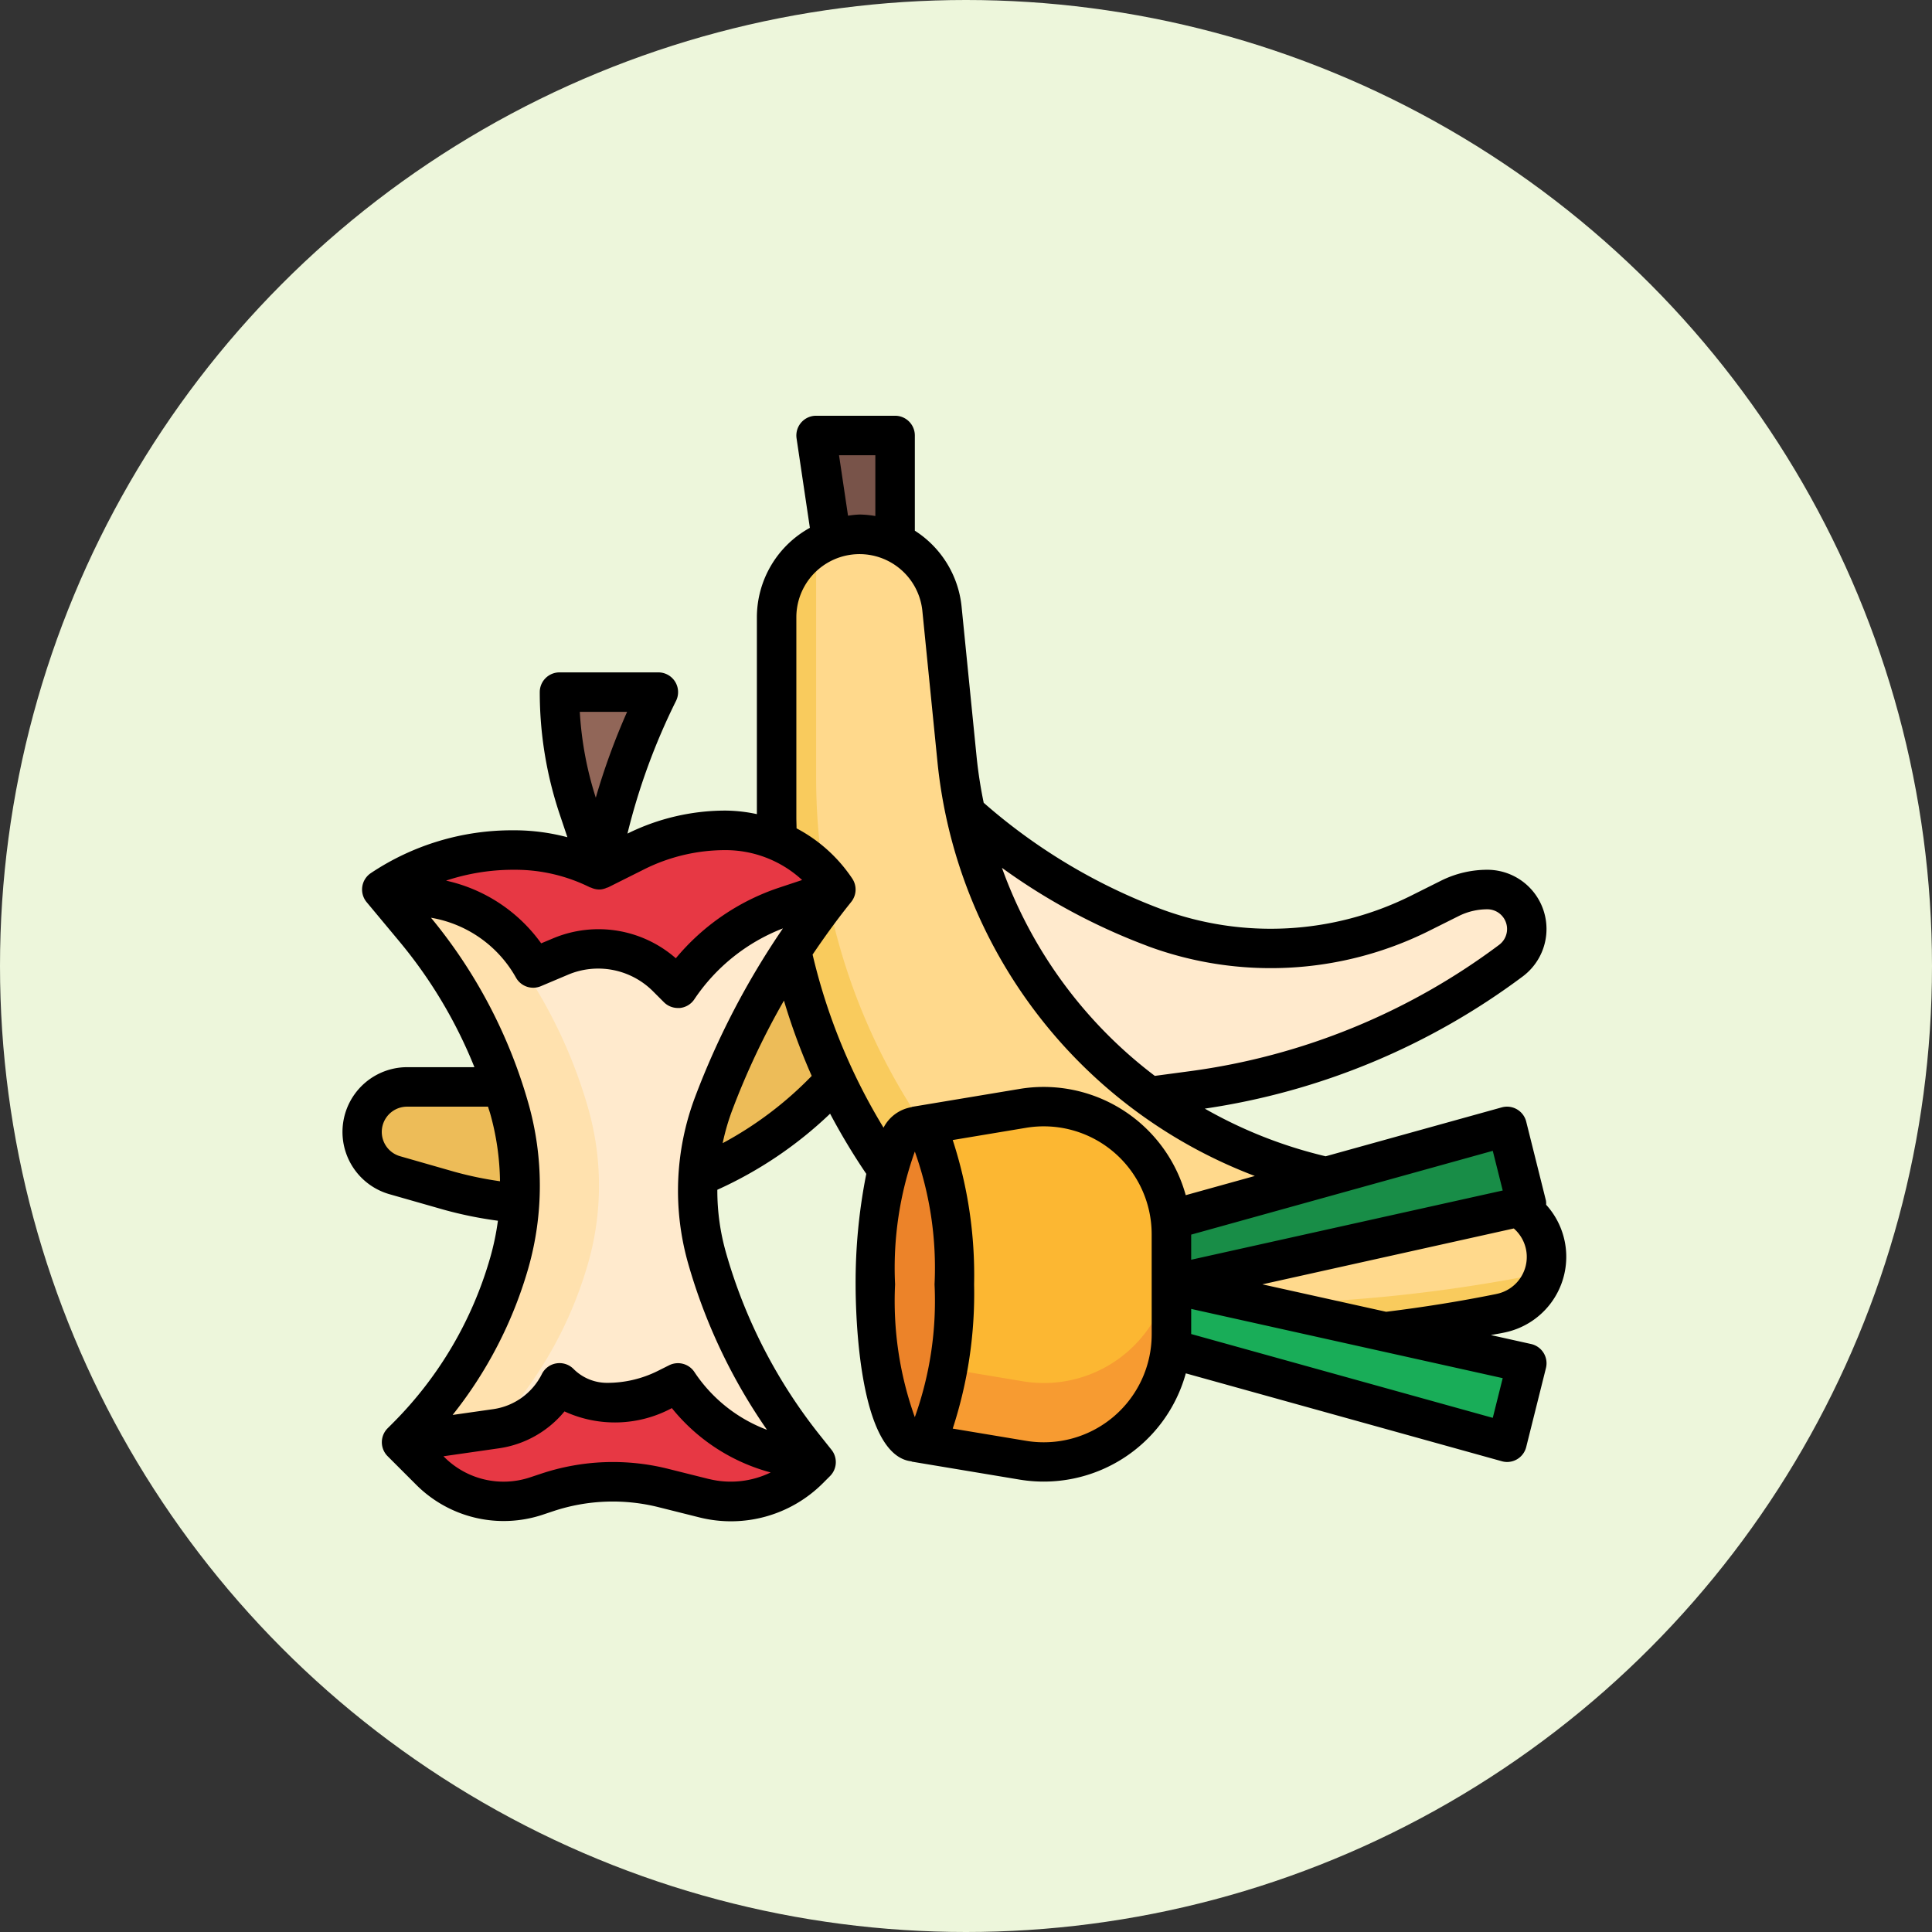 <svg xmlns="http://www.w3.org/2000/svg" width="79" height="79" viewBox="0 0 79 79">
  <rect x="0" y="0" width="79" height="79" fill="#333333" stroke="none"/>
  <g id="Grupo_1106229" data-name="Grupo 1106229" transform="translate(-446.051 -1109)">
    <circle id="Elipse_11675" data-name="Elipse 11675" cx="39.5" cy="39.5" r="39.5" transform="translate(446.051 1109)" fill="#edf6db"/>
    <g id="comida" transform="translate(459.05 1122)">
      <path id="Trazado_896850" data-name="Trazado 896850" d="M25.63,9.235,25,5h3.229V9.364" transform="translate(-4.627 -0.193)" fill="#785349"/>
      <path id="Trazado_896851" data-name="Trazado 896851" d="M32.264,24.12l.237.207A24.4,24.4,0,0,0,40,28.811h0a13.537,13.537,0,0,0,4.753.862h0a13.54,13.54,0,0,0,6.054-1.429l1.263-.632a3.418,3.418,0,0,1,1.529-.361h0a1.614,1.614,0,0,1,1.614,1.614h0a1.614,1.614,0,0,1-.646,1.292h0a27.8,27.8,0,0,1-13.013,5.319l-1.776.237-4.745-.389L31,27.252Z" transform="translate(-5.784 -3.879)" fill="#ffeacd"/>
      <path id="Trazado_896852" data-name="Trazado 896852" d="M19,26.212l-1.6,3.456a10.428,10.428,0,0,1-5.361,5.216h0a10.422,10.422,0,0,1-4.109.844H3.84A1.84,1.84,0,0,0,2,37.568H2a1.84,1.84,0,0,0,1.335,1.769l2.222.635a15.526,15.526,0,0,0,4.272.6h0a15.541,15.541,0,0,0,11.529-5.119" transform="translate(-0.193 -4.283)" fill="#edbc58"/>
      <path id="Trazado_896853" data-name="Trazado 896853" d="M23,21.584V13.39A3.39,3.39,0,0,1,26.39,10h0a3.39,3.39,0,0,1,3.372,3.053l.618,6.181a19.453,19.453,0,0,0,5.6,11.821h0A19.458,19.458,0,0,0,47.466,36.62l4.929.58a2.361,2.361,0,0,1,2.086,2.344h0a2.36,2.36,0,0,1-1.9,2.315h0a63.536,63.536,0,0,1-12.47,1.237h0a14.5,14.5,0,0,1-10.953-5v0A25.21,25.21,0,0,1,23,21.584Z" transform="translate(-4.242 -1.157)" fill="#f9cb5d"/>
      <path id="Trazado_896854" data-name="Trazado 896854" d="M52.78,37.2l-4.929-.58A19.453,19.453,0,0,1,30.767,19.233l-.618-6.181A3.39,3.39,0,0,0,26.776,10a3.351,3.351,0,0,0-1.442.333A3.35,3.35,0,0,0,25,11.776V19.97a25.208,25.208,0,0,0,6.156,16.5,14.5,14.5,0,0,0,10.957,5.007,63.545,63.545,0,0,0,12.473-1.236h0c.065-.013.123-.036.186-.054A2.334,2.334,0,0,0,52.78,37.2Z" transform="translate(-4.627 -1.157)" fill="#ffd98c"/>
      <path id="Trazado_896855" data-name="Trazado 896855" d="M21.565,27.422l-.058.073a31.861,31.861,0,0,0-4.953,8.718h0a10.043,10.043,0,0,0-.639,3.524h0A10.039,10.039,0,0,0,16.3,42.5h0a22.256,22.256,0,0,0,4.02,7.788l.437.546-.295.295a4.507,4.507,0,0,1-3.187,1.32h0a4.5,4.5,0,0,1-1.093-.135l-1.677-.419a8.458,8.458,0,0,0-2.058-.253h0a8.491,8.491,0,0,0-2.683.435l-.469.157a4.2,4.2,0,0,1-1.328.216h0A4.2,4.2,0,0,1,5,51.214L3.807,50.023l.215-.215A16.453,16.453,0,0,0,8.207,42.7h0a11.543,11.543,0,0,0,.443-3.167h0a11.541,11.541,0,0,0-.443-3.166h0a20.171,20.171,0,0,0-3.9-7.372L3,27.422H3a9.614,9.614,0,0,1,5.332-1.614H8.46a7.643,7.643,0,0,1,3.42.808h0l1.5-.75A8.192,8.192,0,0,1,17.04,25h0a5.438,5.438,0,0,1,4.525,2.422Z" transform="translate(-0.386 -4.049)" fill="#ffe1ae"/>
      <path id="Trazado_896856" data-name="Trazado 896856" d="M21.529,50.83l-.437-.546a22.256,22.256,0,0,1-4.02-7.788,10.038,10.038,0,0,1-.387-2.76h0a10.045,10.045,0,0,1,.64-3.529,31.861,31.861,0,0,1,4.952-8.716l.058-.07A5.439,5.439,0,0,0,17.812,25a8.191,8.191,0,0,0-3.66.864l-1.5.751a7.647,7.647,0,0,0-1.974-.658A9.606,9.606,0,0,0,7,27.422l1.308,1.569a20.171,20.171,0,0,1,3.9,7.372,11.535,11.535,0,0,1,0,6.332,16.453,16.453,0,0,1-4.186,7.113l-.215.215L9,51.214a4.2,4.2,0,0,0,1.372.914l.165-.056a8.485,8.485,0,0,1,4.741-.182l1.677.419a4.5,4.5,0,0,0,4.278-1.185Z" transform="translate(-1.157 -4.049)" fill="#ffeacd"/>
      <path id="Trazado_896857" data-name="Trazado 896857" d="M13.614,25.265l-.849-2.548A14.923,14.923,0,0,1,12,18h4.036a26.971,26.971,0,0,0-2.322,6.768Z" transform="translate(-2.121 -2.699)" fill="#916658"/>
      <path id="Trazado_896858" data-name="Trazado 896858" d="M42.959,43.821,56.714,40l.807,3.229L42.992,46.458" transform="translate(-8.09 -6.941)" fill="#188d47"/>
      <path id="Trazado_896859" data-name="Trazado 896859" d="M42.959,50.636l13.755,3.821.807-3.229L42.992,48" transform="translate(-8.09 -8.483)" fill="#19ad58"/>
      <path id="Trazado_896860" data-name="Trazado 896860" d="M9.2,30.63l1.147-.484a3.935,3.935,0,0,1,4.3.847l.462.465a8.484,8.484,0,0,1,4.376-3.342l2.082-.694A5.439,5.439,0,0,0,17.04,25a8.191,8.191,0,0,0-3.66.864l-1.5.751a7.643,7.643,0,0,0-3.419-.807H8.332A9.614,9.614,0,0,0,3,27.422l2.125.354A5.757,5.757,0,0,1,9.2,30.63Z" transform="translate(-0.386 -4.049)" fill="#e73844"/>
      <path id="Trazado_896861" data-name="Trazado 896861" d="M15.3,53l-.47.235a5.424,5.424,0,0,1-2.422.572h0A2.757,2.757,0,0,1,10.458,53a3.443,3.443,0,0,1-2.594,1.869L4,55.422l1.191,1.191a4.2,4.2,0,0,0,4.3,1.015l.469-.157a8.485,8.485,0,0,1,4.741-.182l1.677.419a4.5,4.5,0,0,0,4.278-1.185l.3-.295-1.182-.237A7.027,7.027,0,0,1,15.3,53Z" transform="translate(-0.578 -9.448)" fill="#e73844"/>
      <path id="Trazado_896862" data-name="Trazado 896862" d="M30,52.722l4.417.736a5.178,5.178,0,0,0,.858.071h0a5.218,5.218,0,0,0,5.219-5.219V44.219A5.218,5.218,0,0,0,35.274,39h0a5.178,5.178,0,0,0-.858.071L30,39.807" transform="translate(-5.591 -6.748)" fill="#f79b31"/>
      <path id="Trazado_896863" data-name="Trazado 896863" d="M35.275,39a5.178,5.178,0,0,0-.858.071L30,39.807v9.686l4.417.736a5.219,5.219,0,0,0,6.077-5.147v-.864A5.218,5.218,0,0,0,35.274,39Z" transform="translate(-5.591 -6.748)" fill="#fcb732"/>
      <ellipse id="Elipse_11720" data-name="Elipse 11720" cx="1.613" cy="6.128" rx="1.613" ry="6.128" transform="translate(22.798 33.698)" fill="#ec8329"/>
      <path id="Trazado_896864" data-name="Trazado 896864" d="M50.215,36.092l-.807-3.229a.808.808,0,0,0-1-.582l-7.2,2a18.628,18.628,0,0,1-4.943-1.949A28.676,28.676,0,0,0,49.27,26.924a2.422,2.422,0,0,0-1.453-4.359,4.247,4.247,0,0,0-1.89.446l-1.262.631A12.866,12.866,0,0,1,34.5,24.18a23.537,23.537,0,0,1-7.253-4.335l-.022-.019A18.45,18.45,0,0,1,26.94,18l-.618-6.181A4.183,4.183,0,0,0,24.409,8.7V4.807A.807.807,0,0,0,23.6,4H20.373a.807.807,0,0,0-.8.926l.544,3.657a4.183,4.183,0,0,0-2.167,3.651v8.056a6.284,6.284,0,0,0-1.292-.145,9.041,9.041,0,0,0-4,.941,26.153,26.153,0,0,1,1.985-5.424.807.807,0,0,0-.726-1.168H9.879a.807.807,0,0,0-.807.807,15.686,15.686,0,0,0,.807,4.972l.323.962a8.482,8.482,0,0,0-2.128-.284H7.946a10.389,10.389,0,0,0-5.78,1.75.807.807,0,0,0-.173,1.188L3.3,25.458A19.231,19.231,0,0,1,6.4,30.637H3.648a2.648,2.648,0,0,0-.726,5.193l2.223.635a16.3,16.3,0,0,0,2.216.451,10.574,10.574,0,0,1-.315,1.508,15.66,15.66,0,0,1-3.979,6.763l-.216.216a.807.807,0,0,0,0,1.141l1.191,1.191a5.057,5.057,0,0,0,5.123,1.211l.47-.157a7.707,7.707,0,0,1,4.291-.161l1.677.42a5.316,5.316,0,0,0,5.047-1.4l.294-.294A.807.807,0,0,0,21,46.281l-.437-.549a21.34,21.34,0,0,1-3.875-7.507,9.255,9.255,0,0,1-.355-2.537c0-.013,0-.025,0-.038a16.467,16.467,0,0,0,4.611-3.111A26.373,26.373,0,0,0,22.424,35a22.688,22.688,0,0,0-.437,4.513c0,1.189.118,7.009,2.291,7.243v.01l4.417.736a6.028,6.028,0,0,0,6.794-4.345L48.41,46.75a.79.79,0,0,0,.215.031.807.807,0,0,0,.783-.611l.807-3.229a.807.807,0,0,0-.608-.984l-1.645-.366c.178-.034.36-.061.538-.1a3.161,3.161,0,0,0,1.723-5.228A.794.794,0,0,0,50.215,36.092Zm-1.767-.412L35.709,38.511V37.484l12.332-3.426ZM33.934,25.688a14.506,14.506,0,0,0,11.452-.6l1.263-.631a2.619,2.619,0,0,1,1.169-.276.807.807,0,0,1,.484,1.453A27.069,27.069,0,0,1,35.666,30.8l-1.444.193a18.511,18.511,0,0,1-6.251-8.507,25.151,25.151,0,0,0,5.963,3.2ZM21.309,5.614h1.485V8.1a4.159,4.159,0,0,0-.646-.061,4.125,4.125,0,0,0-.471.048ZM12.643,16.108a27.839,27.839,0,0,0-1.28,3.509,14.1,14.1,0,0,1-.654-3.509ZM8.074,22.565a6.865,6.865,0,0,1,3.058.722c.012.006.027,0,.04.009a.792.792,0,0,0,.321.076h.05a.8.8,0,0,0,.289-.081.035.035,0,0,0,.022,0l1.5-.751a7.418,7.418,0,0,1,3.3-.778A4.621,4.621,0,0,1,19.8,22.984l-.951.316a9.328,9.328,0,0,0-4.213,2.884,4.8,4.8,0,0,0-4.985-.829l-.521.218a6.513,6.513,0,0,0-3.891-2.564,8.767,8.767,0,0,1,2.709-.444ZM3.364,34.279a1.033,1.033,0,0,1,.283-2.027H6.957c.028.1.061.189.089.285a10.665,10.665,0,0,1,.4,2.765,14.757,14.757,0,0,1-1.865-.388Zm12.629,13.2-1.675-.419a9.283,9.283,0,0,0-5.192.2l-.47.156a3.423,3.423,0,0,1-3.471-.819l-.05-.05L7.4,46.222a4.253,4.253,0,0,0,2.683-1.509,4.924,4.924,0,0,0,4.39-.135,7.763,7.763,0,0,0,4.041,2.631,3.728,3.728,0,0,1-2.522.268Zm2.369-2.014A6.162,6.162,0,0,1,15.394,43.1a.807.807,0,0,0-1.032-.274l-.47.235a4.625,4.625,0,0,1-2.064.484,1.937,1.937,0,0,1-1.378-.571.807.807,0,0,0-1.292.211A2.638,2.638,0,0,1,7.173,44.62l-1.664.237A17.291,17.291,0,0,0,8.6,38.871a12.293,12.293,0,0,0,.475-3.39A12.312,12.312,0,0,0,8.6,32.09a20.841,20.841,0,0,0-3.975-7.563A4.924,4.924,0,0,1,8.1,26.977a.807.807,0,0,0,1.015.349l1.146-.484a3.167,3.167,0,0,1,3.422.673l.462.462a.807.807,0,0,0,.574.24.679.679,0,0,0,.081,0,.807.807,0,0,0,.592-.355,7.709,7.709,0,0,1,3.623-2.9,32.591,32.591,0,0,0-3.6,6.917,10.864,10.864,0,0,0-.273,6.793,22.933,22.933,0,0,0,3.222,6.794Zm-1.811-11.72a9.137,9.137,0,0,1,.373-1.3,30.977,30.977,0,0,1,2.133-4.53,25.935,25.935,0,0,0,1.135,3.079A14.825,14.825,0,0,1,16.552,33.744Zm3.673-7.706c.484-.715.987-1.414,1.528-2.09l.058-.073a.807.807,0,0,0,.04-.951,6.228,6.228,0,0,0-2.278-2.054c0-.147-.008-.294-.008-.441v-8.2a2.583,2.583,0,0,1,5.152-.257l.618,6.181A20.265,20.265,0,0,0,38.311,35.086l-2.825.785a6.032,6.032,0,0,0-5.8-4.426,5.954,5.954,0,0,0-.99.081l-4.418.736v.01a1.585,1.585,0,0,0-1.149.839,24.278,24.278,0,0,1-2.9-7.075Zm4.184,8.048a14.106,14.106,0,0,1,.807,5.431,14.106,14.106,0,0,1-.807,5.431,14.106,14.106,0,0,1-.807-5.431A14.106,14.106,0,0,1,24.409,34.086Zm9.686,7.477a4.413,4.413,0,0,1-5.136,4.352l-3-.5a17.786,17.786,0,0,0,.874-5.9,17.786,17.786,0,0,0-.874-5.9l3-.5a4.412,4.412,0,0,1,5.135,4.352Zm13.947,3.412L35.709,41.549V40.522l12.738,2.831Zm.14-5.063c-1.479.3-2.987.54-4.5.726l-5.062-1.122L48.9,37.232a1.543,1.543,0,0,1-.718,2.68Z"/>
    </g>
  </g>
</svg>
